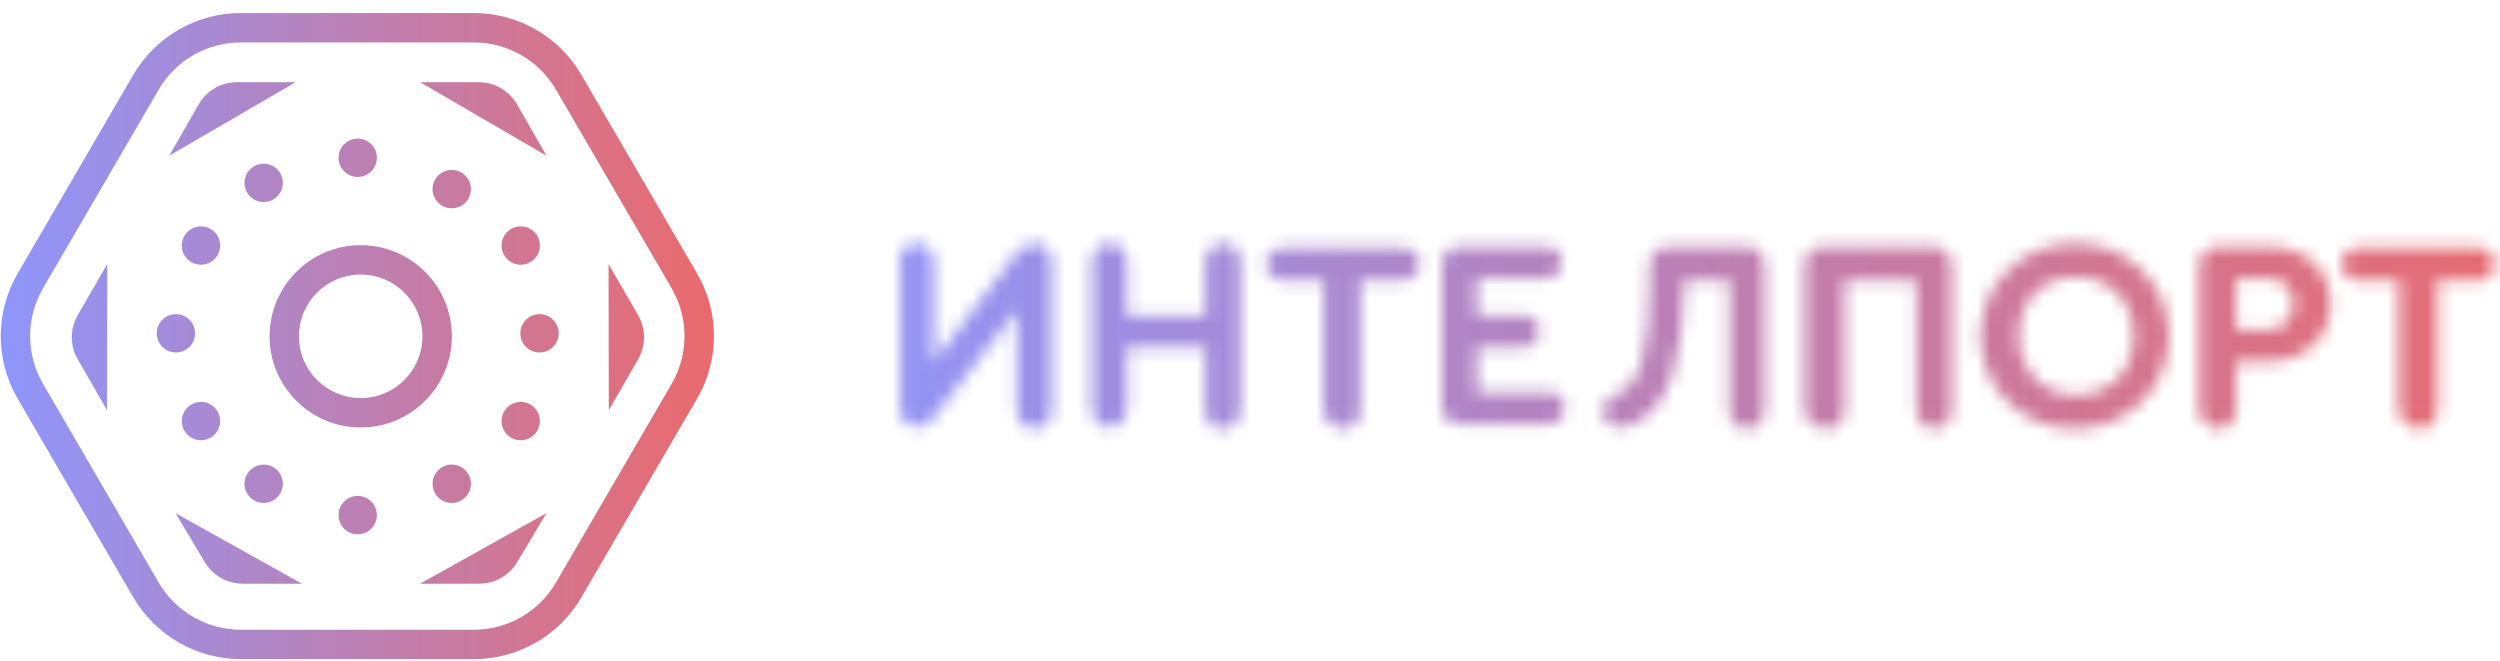 <svg width="189" height="50" viewBox="0 0 189 50" fill="none" xmlns="http://www.w3.org/2000/svg">
<path fill-rule="evenodd" clip-rule="evenodd" d="M50.775 29.023L42.033 44.037C40.747 46.247 38.382 47.606 35.824 47.606H18.205C15.648 47.606 13.283 46.247 11.996 44.037L3.255 29.023C1.954 26.788 1.954 24.027 3.255 21.793L11.996 6.779C13.283 4.569 15.648 3.209 18.205 3.209L35.824 3.209C38.382 3.209 40.747 4.569 42.033 6.779L50.775 21.793C52.076 24.027 52.076 26.788 50.775 29.023ZM52.696 20.674C54.399 23.6 54.399 27.215 52.696 30.141L43.955 45.155C42.27 48.049 39.173 49.829 35.824 49.829H18.205C14.857 49.829 11.76 48.049 10.075 45.155L1.334 30.141C-0.369 27.215 -0.369 23.6 1.334 20.674L10.075 5.66C11.76 2.766 14.857 0.986 18.205 0.986H35.824C39.173 0.986 42.27 2.766 43.955 5.66L52.696 20.674ZM31.937 25.426C31.937 28.003 29.848 30.093 27.27 30.093C24.692 30.093 22.602 28.003 22.602 25.426C22.602 22.848 24.692 20.758 27.27 20.758C29.848 20.758 31.937 22.848 31.937 25.426ZM34.16 25.426C34.16 29.231 31.075 32.316 27.27 32.316C23.465 32.316 20.38 29.231 20.38 25.426C20.38 21.62 23.465 18.536 27.27 18.536C31.075 18.536 34.16 21.62 34.16 25.426ZM15.018 7.894L12.797 11.77L22.354 6.213H17.92C16.722 6.213 15.615 6.854 15.018 7.894ZM8.091 31.014L5.876 27.162C5.281 26.128 5.283 24.855 5.879 23.822L8.11 19.957L8.091 31.014ZM48.24 27.162L46.025 31.014L46.006 19.957L48.237 23.822C48.834 24.855 48.835 26.128 48.24 27.162ZM13.271 38.794L15.483 42.499C16.087 43.509 17.177 44.128 18.355 44.128H22.828L13.271 38.794ZM39.09 7.894L41.312 11.77L31.754 6.213H36.188C37.387 6.213 38.494 6.854 39.09 7.894ZM41.312 38.794L39.099 42.499C38.495 43.509 37.405 44.128 36.227 44.128H31.754L41.312 38.794ZM40.815 18.563C40.815 19.364 40.166 20.013 39.365 20.013C38.565 20.013 37.916 19.364 37.916 18.563C37.916 17.763 38.565 17.114 39.365 17.114C40.166 17.114 40.815 17.763 40.815 18.563ZM27.043 13.377C27.843 13.377 28.492 12.729 28.492 11.928C28.492 11.127 27.843 10.479 27.043 10.479C26.242 10.479 25.593 11.127 25.593 11.928C25.593 12.729 26.242 13.377 27.043 13.377ZM21.383 13.824C21.383 14.624 20.734 15.273 19.933 15.273C19.133 15.273 18.484 14.624 18.484 13.824C18.484 13.023 19.133 12.374 19.933 12.374C20.734 12.374 21.383 13.023 21.383 13.824ZM27.043 40.392C27.843 40.392 28.492 39.743 28.492 38.943C28.492 38.142 27.843 37.493 27.043 37.493C26.242 37.493 25.593 38.142 25.593 38.943C25.593 39.743 26.242 40.392 27.043 40.392ZM40.815 31.834C40.815 32.634 40.166 33.283 39.365 33.283C38.565 33.283 37.916 32.634 37.916 31.834C37.916 31.033 38.565 30.384 39.365 30.384C40.166 30.384 40.815 31.033 40.815 31.834ZM15.194 20.013C15.995 20.013 16.643 19.364 16.643 18.563C16.643 17.763 15.995 17.114 15.194 17.114C14.393 17.114 13.745 17.763 13.745 18.563C13.745 19.364 14.393 20.013 15.194 20.013ZM14.748 25.198C14.748 25.999 14.099 26.648 13.298 26.648C12.498 26.648 11.849 25.999 11.849 25.198C11.849 24.398 12.498 23.749 13.298 23.749C14.099 23.749 14.748 24.398 14.748 25.198ZM15.194 33.283C15.995 33.283 16.643 32.634 16.643 31.834C16.643 31.033 15.995 30.384 15.194 30.384C14.393 30.384 13.745 31.033 13.745 31.834C13.745 32.634 14.393 33.283 15.194 33.283ZM21.383 36.573C21.383 37.373 20.734 38.022 19.933 38.022C19.133 38.022 18.484 37.373 18.484 36.573C18.484 35.773 19.133 35.123 19.933 35.123C20.734 35.123 21.383 35.773 21.383 36.573ZM34.152 38.022C34.952 38.022 35.601 37.373 35.601 36.573C35.601 35.773 34.952 35.123 34.152 35.123C33.351 35.123 32.702 35.773 32.702 36.573C32.702 37.373 33.351 38.022 34.152 38.022ZM35.601 14.298C35.601 15.098 34.952 15.747 34.152 15.747C33.351 15.747 32.702 15.098 32.702 14.298C32.702 13.497 33.351 12.848 34.152 12.848C34.952 12.848 35.601 13.497 35.601 14.298ZM40.787 26.648C41.587 26.648 42.236 25.999 42.236 25.198C42.236 24.398 41.587 23.749 40.787 23.749C39.986 23.749 39.337 24.398 39.337 25.198C39.337 25.999 39.986 26.648 40.787 26.648Z" fill="url(#paint0_linear_882_18621)"/>
<mask id="mask0_882_18621" style="mask-type:alpha" maskUnits="userSpaceOnUse" x="68" y="18" width="121" height="15">
<path d="M79.522 19.85V30.965C79.522 31.811 78.918 32.415 78.194 32.415C77.469 32.415 76.865 31.811 76.865 30.965V23.475L70.461 31.69C70.099 32.053 69.736 32.294 69.374 32.294C68.649 32.294 68.045 31.69 68.045 30.965V19.85C67.924 19.005 68.528 18.4 69.253 18.4C70.099 18.4 70.582 19.005 70.582 19.85V27.341L76.744 19.246C77.227 18.763 77.589 18.4 78.194 18.4C78.918 18.4 79.522 19.005 79.522 19.85Z" fill="#DBDBDB"/>
<path d="M82.543 30.845V19.85C82.543 19.005 83.147 18.4 83.872 18.4C84.718 18.4 85.201 19.005 85.201 19.85V23.837H91.121V19.85C91.121 19.005 91.725 18.4 92.45 18.4C93.296 18.4 93.779 19.005 93.779 19.85V30.965C93.779 31.811 93.175 32.415 92.45 32.415C91.604 32.415 91.121 31.811 91.121 30.965V26.254H85.201V30.845C85.201 31.69 84.597 32.294 83.872 32.294C83.147 32.294 82.543 31.69 82.543 30.845Z" fill="#DBDBDB"/>
<path d="M100.062 30.966V21.18H96.921C96.196 21.18 95.713 20.576 95.713 19.971C95.713 19.247 96.317 18.763 96.921 18.763H106.103C106.828 18.763 107.311 19.247 107.311 19.971C107.311 20.696 106.707 21.18 106.103 21.18H102.841V30.966C102.841 31.811 102.237 32.416 101.512 32.416C100.666 32.295 100.062 31.691 100.062 30.966Z" fill="#DBDBDB"/>
<path d="M109.003 30.723V19.971C109.003 19.246 109.607 18.642 110.332 18.642H116.856C117.581 18.642 118.064 19.125 118.064 19.85C118.064 20.575 117.46 21.058 116.856 21.058H111.661V23.837H115.165C115.89 23.837 116.373 24.32 116.373 25.045C116.373 25.649 115.89 26.253 115.165 26.253H111.661V29.636H117.098C117.823 29.636 118.306 30.24 118.306 30.844C118.306 31.569 117.702 32.052 117.098 32.052H110.332C109.486 32.052 109.003 31.448 109.003 30.723Z" fill="#DBDBDB"/>
<path d="M133.408 20.091V30.965C133.408 31.811 132.804 32.415 132.079 32.415C131.233 32.415 130.75 31.811 130.75 30.965V21.179H127.367C127.246 27.22 126.159 30.603 123.863 31.811C123.38 32.173 122.897 32.294 122.413 32.294C121.688 32.294 121.205 31.811 121.205 31.086C121.205 30.482 121.568 29.998 122.051 29.878C123.984 29.274 124.709 26.736 124.709 21.179V20.091C124.709 19.246 125.313 18.642 126.159 18.642H132.079C132.804 18.642 133.408 19.246 133.408 20.091Z" fill="#DBDBDB"/>
<path d="M136.428 30.965V20.091C136.428 19.246 137.032 18.642 137.878 18.642H146.093C146.939 18.642 147.543 19.246 147.543 20.091V30.965C147.543 31.811 146.939 32.415 146.214 32.415C145.489 32.415 144.885 31.811 144.885 30.965V21.179H139.448V30.965C139.448 31.811 138.844 32.415 138.119 32.415C137.032 32.294 136.428 31.69 136.428 30.965Z" fill="#DBDBDB"/>
<path d="M152.617 25.408C152.617 27.945 154.43 29.878 156.967 29.878C159.504 29.878 161.316 28.066 161.316 25.408C161.316 22.75 159.504 20.938 156.967 20.938C154.309 20.938 152.617 22.75 152.617 25.408ZM163.974 25.408C163.974 29.274 160.833 32.415 156.846 32.415C152.859 32.415 149.718 29.274 149.718 25.408C149.718 21.542 152.859 18.4 156.846 18.4C160.833 18.4 163.974 21.421 163.974 25.408Z" fill="#DBDBDB"/>
<path d="M171.345 24.924C172.553 24.924 173.399 24.199 173.399 22.991C173.399 21.783 172.674 21.058 171.345 21.058H169.049V24.924H171.345ZM166.271 30.965V20.091C166.271 19.246 166.875 18.642 167.72 18.642H171.345C174.244 18.642 176.178 20.333 176.178 22.991C176.178 25.528 174.244 27.34 171.345 27.34H169.049V30.965C169.049 31.811 168.445 32.415 167.72 32.415C166.875 32.294 166.271 31.69 166.271 30.965Z" fill="#DBDBDB"/>
<path d="M181.373 30.966V21.18H178.232C177.507 21.18 177.023 20.576 177.023 19.971C177.023 19.247 177.628 18.763 178.232 18.763H187.414C188.139 18.763 188.622 19.247 188.622 19.971C188.622 20.696 188.018 21.18 187.414 21.18H184.273V30.966C184.273 31.811 183.668 32.416 182.944 32.416C181.977 32.295 181.373 31.691 181.373 30.966Z" fill="#DBDBDB"/>
</mask>
<g mask="url(#mask0_882_18621)">
<rect x="60.19" y="13.743" width="134.63" height="24.534" fill="url(#paint1_linear_882_18621)"/>
</g>
<defs>
<linearGradient id="paint0_linear_882_18621" x1="-1.033" y1="25.466" x2="55.062" y2="25.466" gradientUnits="userSpaceOnUse">
<stop stop-color="#8C97FF"/>
<stop offset="1" stop-color="#EC6969"/>
</linearGradient>
<linearGradient id="paint1_linear_882_18621" x1="57.471" y1="26.039" x2="197.54" y2="26.039" gradientUnits="userSpaceOnUse">
<stop stop-color="#8C97FF"/>
<stop offset="1" stop-color="#EC6969"/>
</linearGradient>
</defs>
</svg>
